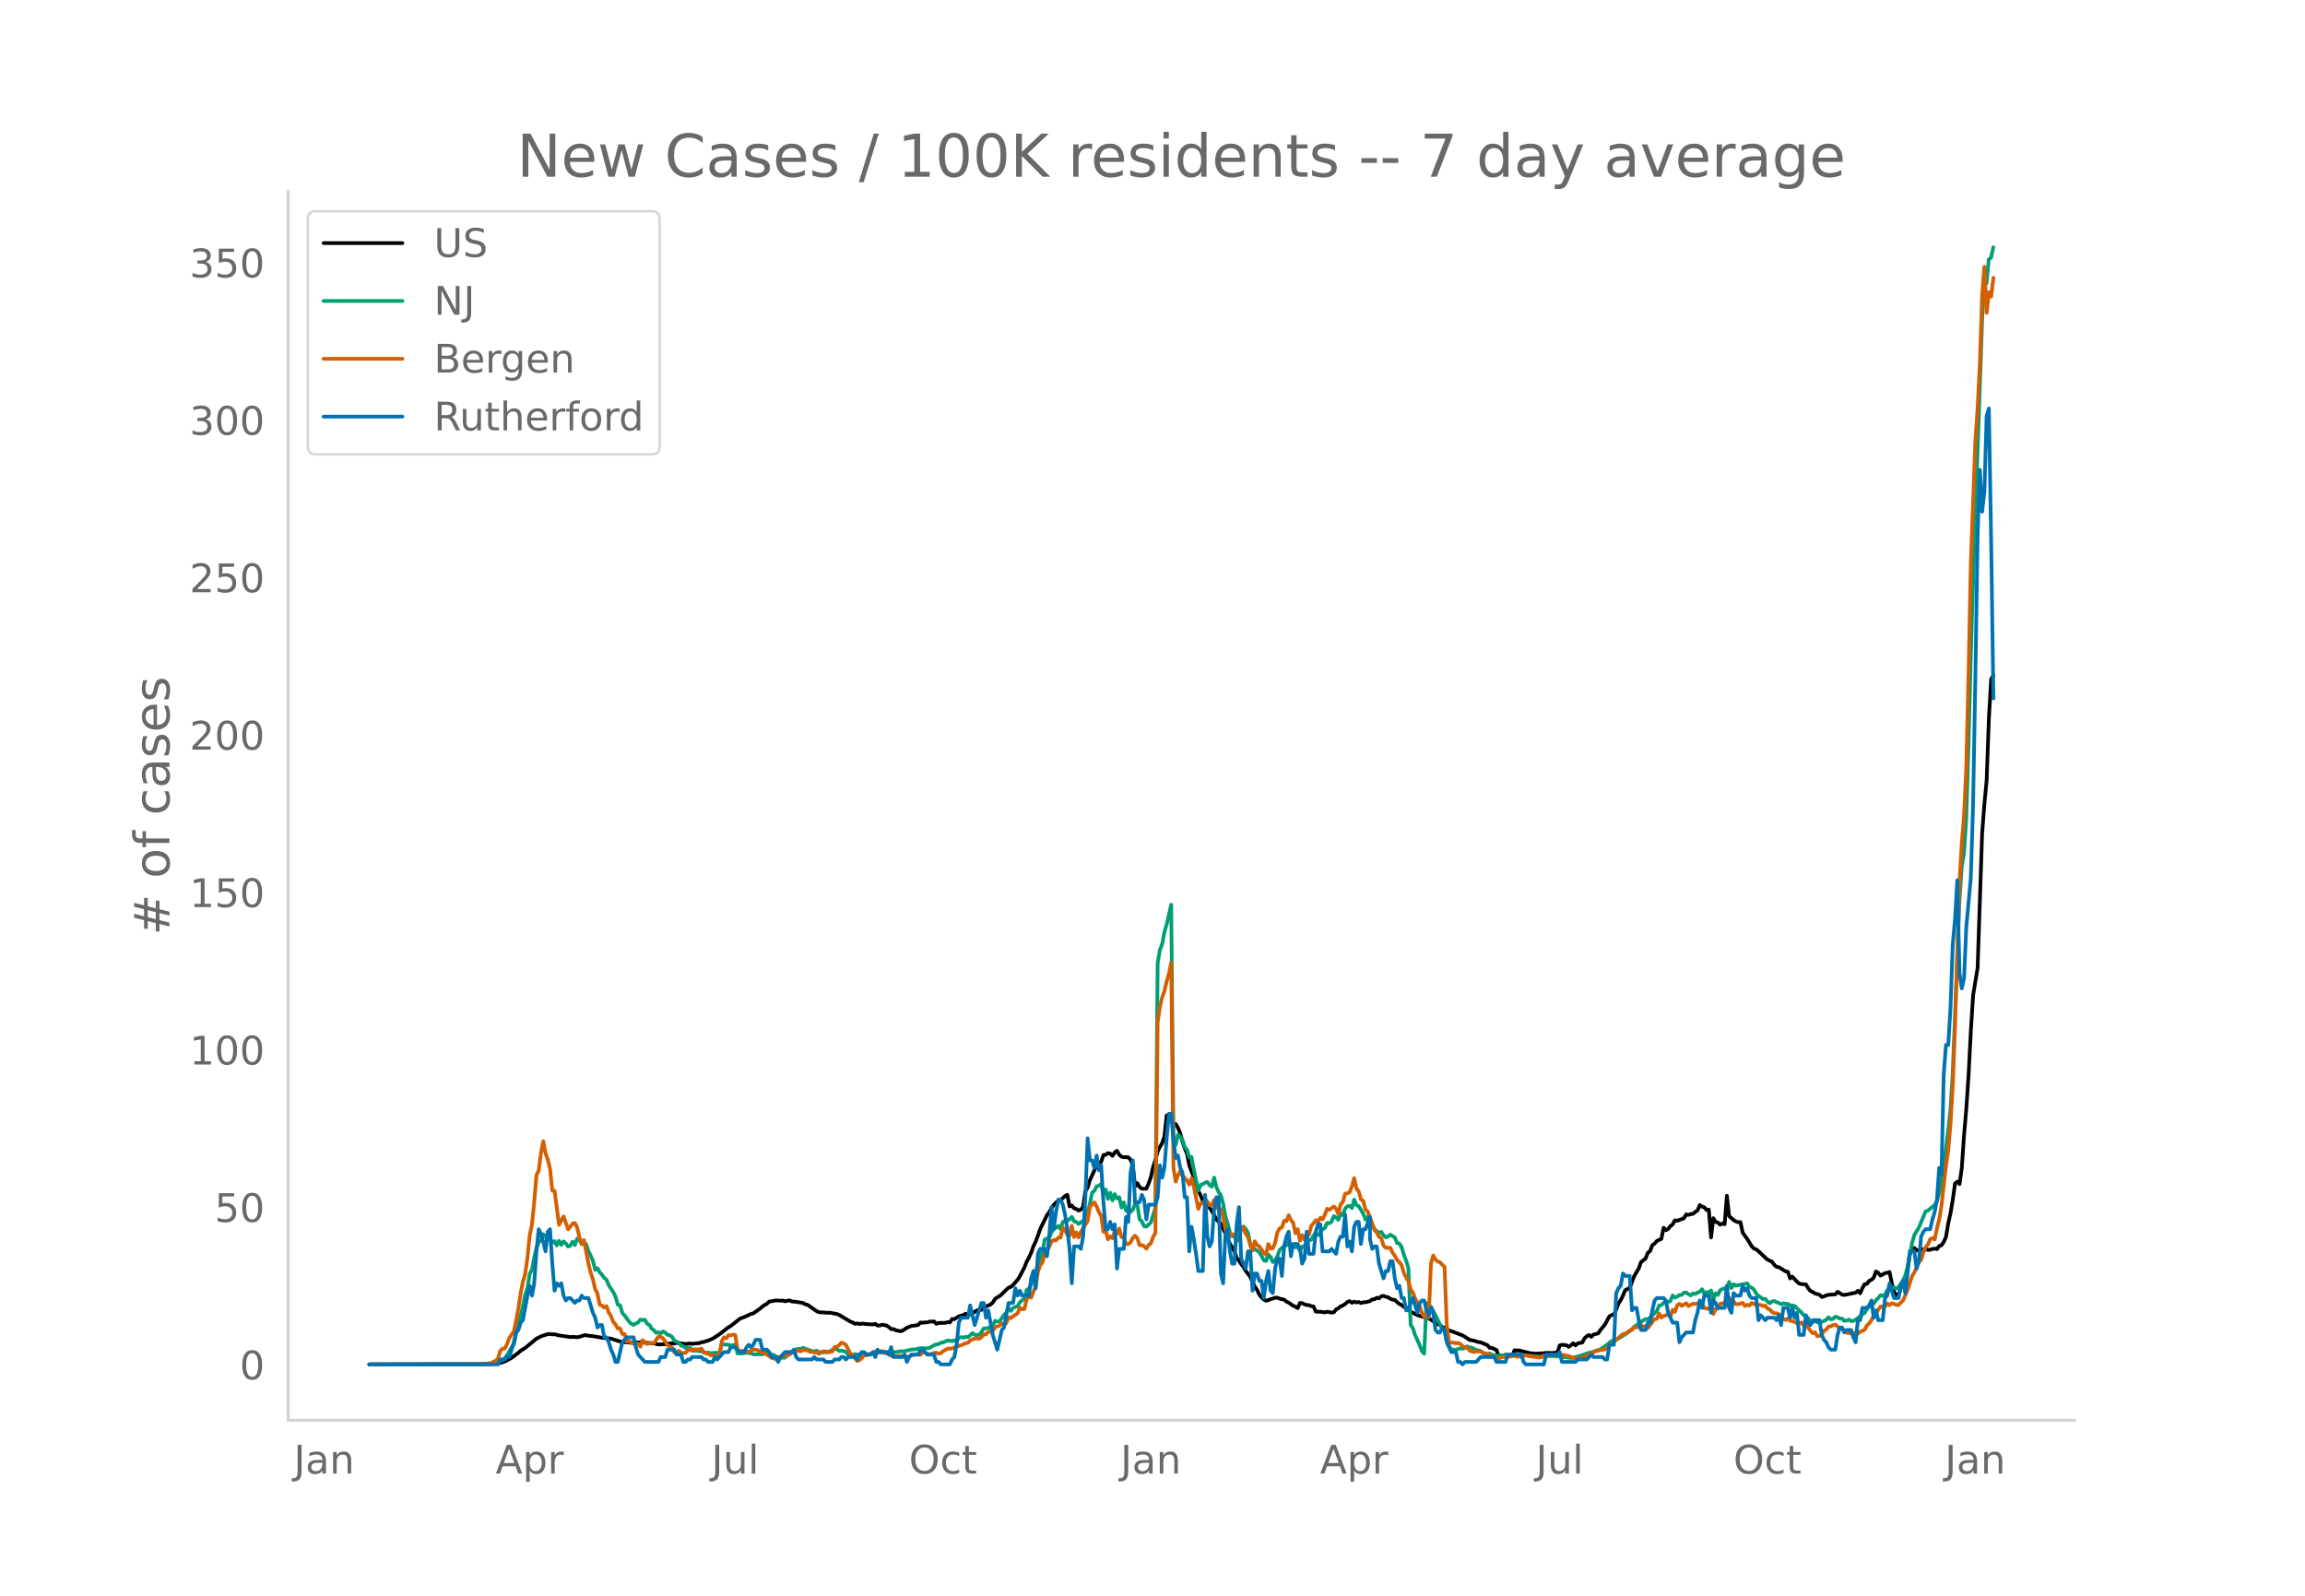 <svg height="864" viewBox="0 0 936 648" width="1248" xmlns="http://www.w3.org/2000/svg" xmlns:xlink="http://www.w3.org/1999/xlink"><defs><style>*{stroke-linecap:butt;stroke-linejoin:round}</style></defs><g id="figure_1"><path d="M0 648h936V0H0z" style="fill:#fff" id="patch_1"/><g id="axes_1"><path d="M117 576.72h725.4V77.76H117z" style="fill:none" id="patch_2"/><path clip-path="url(#pe6e748ab0d)" d="m149.973 554.04 46.776-.08 4.586-.192 1.834-.325 1.835-.607 1.834-.966.917-.503 2.752-2.051.917-.81 1.834-1.17 1.835-1.467 1.834-1.542.917-.78.917-.396.918-.525 2.751-.874.917-.064.918.188.917-.085 1.834.489 2.752.38 1.834.286.917-.09 1.835.132.917-.12 1.834-.626.917-.078.917.234 1.835.174 3.669.652 3.668.34 1.835.608 1.834.566 1.834.265 3.67.303.916-.234.917.074.918-.107 5.503.492 1.834.42 2.752-.138 1.834-.261.917-.07.917.05.918-.231 1.834.161 1.834.316 1.835-.248.917.18.917-.157 1.834-.135.918-.339.917-.156 1.834-.567 1.835-.776 2.751-1.773 3.669-2.85.917-.502 3.669-2.912.917-.43.917-.292 2.752-1.28.917-.24 2.751-1.939.918-.793.917-.64.917-.495.917-.88 2.752-.495 1.834.112.917-.078.917.316 1.835-.385.917.448 1.834.16 2.752.47.917.554.917.19 3.669 2.547.917.441 3.669.245.917-.03 2.752.535.917.353 4.586 2.756.917.318.917.546.917-.16.917.225.918-.128.917.023.917.137 2.752.18.917-.27.917.716.917-.044.917-.308 1.835.322.917.63.917.84.917-.049.917.464 1.835.428.917-.186 1.834-1.224 1.835-.734 1.834-.224.917-.168.917-1.005.918.101.917-.127.917.006.917-.317 1.834-.101.918.979.917-.351 2.751-.04.918-.283.917.124.917-1.394.917.046 1.834-1.164 1.835-.515.917-.54.917.8.917-.641 1.835-.88.917-.64 1.834-.234.917-.97 2.752-1.133.917-.826.917-1.437.918-.658.917-.512.917-.768 1.834-1.846.918-.811.917-.313.917-.806 1.834-2.082.917-1.457 1.835-3.542.917-2.322.917-1.626.917-2.028.918-2.634.917-1.937.917-2.354.917-2.709 2.752-5.62.917-1.218.917-1.636.917-1.328.917-.966.918-.718.917-.312.917-.727.917-.903.917-.462.917 4.703.918-.388.917 1.142.917.26.917.666.917-.355.918-1.145.917-6.386.917-1.42.917-3.022 2.752-6.019.917-1.032.917-.417.917-2.735.917-.101.918-.685.917.203.917.921.917-1.397.917-.695.917 1.632.918.759.917.24.917-.036.917.084.917.95.918 2.46.917 8.362.917-1.278.917 1.549.917.696 1.835-.032.917-2.088.917-2.578.917-4.16.917-2.765.918-3.496.917-1.891.917-1.504.917-2.744.917-8.544.917 2.209.918-.363.917 1.42.917.28.917 1.483.917 2.271.918 3.39.917 2.768.917 2.126.917 4.74 1.835 4.835 1.834 5.416.917 1.908.917 2.25.917-.86.918 2.02.917 1.654 1.834 2.853.917 1.898 1.835 1.704 1.834 3.95.917 2.255.917 1.954 1.835 3.082.917 2.72.917 1.05.917 1.402.918 1.113.917 1.662.917 1.13.917 1.308.917 2.098.917 1.773.918 1.38.917 1.885.917 1.202.917.831.917.48.918-.234.917-.41.917-.225.917-.339.917-.017.917.392 1.835.392.917.794.917.422 1.835 1.293.917.338.917.604.917-2.105.917.097.917.469.918.272.917.085.917.391.917.116.917 2.078.918.076.917-.04 1.834.303.917-.27 1.835.347.917-.123.917-1.167.917-.482.917-.772.918-.35.917-.574.917-.891.917-.306.917.666.917-.45.918.33.917-.191.917.428.917-.326.917.014 1.835-.468.917-.723.917-.035.917-.62.918.259.917-.854.917-.148.917.376.917.18.917.605.918.366.917.093.917.907.917.738.917.415.918.81.917.19.917.435.917 1.276 2.752 1.418 2.751.83.917-.144 4.586 2.95.917.407.918.745.917.385 1.834 1.029 1.835.62 1.834.721 1.834.716.917.491 1.835 1.263 1.834.342 1.835.58.917.105 2.751 1.138.917 1.12.918.015 1.834.824.917 2.561 1.835.134.917-.777.917.467.917-.212.917.205.917-2.272.918.12.917-.035 4.586 1.148.917.04.917.151 3.669-.208.917-.126 2.752.059 1.834-.274.917-2.797.917-.304 1.835.22.917.61.917-.632.917-.792.917.875.918-.83 1.834-.355.917-1.713.917-.885.918-.437.917.736.917-.94 1.834-.455.917-1.324 1.835-2.274 1.834-3.357.917-.51.918-.267.917-1.886.917-2.488.917-1.401.917-1.825.917-2.205 1.835-.955 1.834-4.818 1.835-3.12.917-2.542 1.834-1.424.917-2.367.917-.655.918-2.406.917-.654.917-1.06 1.834-.86.918-4.496.917.99.917-.502.917-1.171.917-.68.917-1.646.918.18 2.751-1.05.917-1.559.918.206.917-.327.917-.088.917-.793.917-.56.917-2.23.918.672.917.247.917 1.069.917-.126.917 11.321.918-7.84.917 1.491.917.286.917.843.917-.438.918.27.917-11.58.917 8.262 1.834 1.651.917.522.918.32.917-.022.917 4.28 1.834 2.527 1.835 3.002.917.923.917.319.917.744 2.752 2.63.917.793 1.834.877.918 1.23.917.82.917.142 2.751 1.7.918.156.917 2.728.917-.722 1.834 1.994.918.8.917.21 1.834.142.917 1.552.917 1.11.918.39.917.627 1.834.488.917.917.918-.209.917-.44.917-.236 2.751-.156.918-1.058 1.834 1.123.917.173 4.586-.93.917-.791.917 1.029.918-2.092.917-1.64.917-.084.917-1.233.917-.418.918-.851.917-2.542.917.54.917 1.131.917-.432.917-.571.918-.128.917-.308.917 4.42.917 3.791.917.912.918.413.917-3.195.917-.92.917-1.08 1.835-11.664.917-1.862.917-.591.917 1.05.917-.262.917-.541.918.846.917-.658.917.379.917-.1.917-.302.918-.16.917.21.917-1.27.917-.273.917-1.363.917-2.01.918-5.566.917-4.041.917-5.477.917-6.617.917-.776.918.973.917-6.524.917-13.392.917-10.643.917-13.656.917-17.8.918-14.616 1.834-11.11 1.834-54.57.918-11.966.917-9.692.917-25.237.917-15.87.917-1.471h0" style="fill:none;stroke:#000;stroke-linecap:round;stroke-width:1.5" id="line2d_1"/><path clip-path="url(#pe6e748ab0d)" d="m149.973 554.04 47.693-.095 2.752-.244.917-.181.917-.31.917-.622.918-.288.917-.853.917-1.141 1.834-3.272.917-1.168.918-4.454 2.751-10.963.917-4.77.918-2.528.917-5.824.917-1.77.917-4.845.917-3.969.917-2.301.918-.689.917-2.603.917 1.106.917-.524 1.835 2.9.917-.655.917 1.75.917-1.88.917 1.677.917-1.434.918.846.917 1.254.917-.374.917-1.586.917 1.355.918-2.615.917.335.917 1.939.917-.77.917.754.917 2.786.918 1.877.917 2.2.917 3.57.917-.68.917 1.645.918 1.004.917 1.285.917.707.917 2.285 1.834 2.8.918 1.843.917 3.25.917.23.917 3.138.917.987 1.835 2.506.917.92.917.415.917-.6.917-.362.918-1.17.917.146.917-.095.917 1.643.917.401.918 1.577.917.621.917 1.074.917-.235.917.449.918-.78.917.438.917.956.917.093.917.701.917 1.491 1.835.884.917 1.164.917.288.917.675 1.835-.072.917.942.917.238.917-.01.917.228.918-.05.917.562.917.136.917-.084.917.211 2.752-.162.917.245.917-3.607 2.752.1.917.377 1.834-.368.918 3.553h1.834l.917-.123.917-.245.917.263.918.019.917.409.917.058.917-.083 1.835.031 1.834-.543.917.017.917.633.917.14.918.76.917.091 1.834.319.917-.04.918-.838.917-.514.917-1.102.917-.554.917-.39.917-.187.918.078.917-.477 1.834.674 1.835.642.917.187.917-.35.917.679 2.752-.033 1.834-.415.917-.58.917-.432.918.185.917.68.917-.11 1.834.5.918 1.143.917.575.917-.516.917-.277.917.178 1.835.23.917-.425.917-.14.917.37 1.835-.549 1.834-.205 1.834-.333 3.669.152 2.752-.19.917-.254 1.834.024.917-.327.917-.125.918-.298 1.834-.052.917-.32.917-.12 2.752-.006.917-.125 1.834-1.098.918-.344.917-.062.917-.617.917-.102 1.835-.8 1.834.247.917-.356.917.409.917-1.407.918-.257.917.171.917-.257.917.086.917-.738.918-.884.917.672.917.113.917-.144.917-1.077.917-1.487h.918l.917-.187 1.834-.876.917-2.005.918.3.917-.05 1.834-2.67.917-.798.918-1.915.917 1.123.917-1.263 1.834-.676.917-1.59.918-.847.917-.38.917-3.782.917-.555.917-1.42.918-4.015.917-1.28.917-3.146 1.834-4.908.917-5.193.918-.33.917-.513.917-2.034.917-1.418.917-.471.918-.65.917 1.172.917-2.8.917-.513.917-.01.917-.599.918-.964.917 1.783.917.265.917.804.917-.68.918-.502.917-.658 1.834-6.354.917-4.506.917-.767.918-1.79.917-.328.917-.673.917 4.14.917-1.884.918 3.858.917-2.54.917 3.106.917-2.546.917 1.779.917-.506.918 4.213.917-2.1.917 3.346.917-1.31.917 1.835.918-.924.917-2.393.917.395.917 5.87.917.879.917 1.945.918.187 1.834-1.713 1.834-5.885.918-99.422.917-5.361.917-2.332.917-4.9.917-3.126 1.835-7.971.917 94.09.917 3.45.917-4.166.917.796.918 1.35.917 2.903.917 1.049.917 3.051.917-.084.918 5.015 1.834 8.656.917-2.363.917-.28.917-.596.918-.306.917 1.293.917.621.917-3.673.917 3.854.918 2.024.917 1.29.917 3.345.917 5.139.917 2.996.917 3.615.918 1.57.917-.09.917 1.962.917-.878.917-4.234.918-.755.917 1.02.917 1.549.917 4.45.917 2.295.917-.115.918.536.917.782.917 1.41.917 1.808.917.282.918-2.59.917.977.917 2.038.917-.615.917-1.692.917-2.585.918-.738.917-.9.917-.27.917-1.178.917.785.918.352.917.849.917-.267.917 1.717.917-1.721.917-.173.918-1.277.917-1.065.917-.299.917-1.624.917-1.06.918.842.917-1.104.917-1.353.917-.362.917-2.143.917.148.918-.677.917-2.233.917.444.917 1.086.917-2.482.918.5.917-2.606.917-.966.917-.144.917.88.917-3.422.918 2.2.917.455 1.834 3.072.917 2.388.918-1.179.917 2.624.917.691.917 1.74 1.835 1.581.917-.497.917 1.394.917.851.917-.386.917-.665 1.835 1.092.917 2.293.917.181.917 1.415.918 3.181.917 2.342.917 2.992.917 23.007.917 1.47.917 2.806 1.835 4.036.917 2.456.917 1.02.917-20.54.918 2.304.917-.86 1.834 3.539 1.834 3.697.918 1.71.917.91.917 4.201.917 2.026.917 1.324.918.009.917.143.917-.403.917-.172.917.086.917-.273.918-.677.917.551.917-.066 1.834 1.033.918.1.917.344.917.794.917.252.917.114.917-.196.918.475 1.834.483.917-.055.917-.212 1.835.054.917-.076.917.183.917-.126.917.04.918.223 1.834-.043 1.834-.314.918.213 1.834.101 2.751.352 1.835-.04 1.834-.23 2.752-.008 2.751.342 3.67.442 2.75-.595 1.835-.6.917-.265.917-.43 2.752-.603.917-.49 1.834-.497 2.752-1.91.917-.854.917-.641 2.752-1.055.917-.512.917-.68.917-.433 2.752-2.077.917-1.067.917-.58.918-.8.917-.466.917-.735.917-.495.917.035.917-.65 2.752-2.76.917-2.107.917-.216.918-.911.917-.395.917.018.917-.345.917-2.254.917.835.918-.362.917-.658.917-.074.917-.897.917-.065.918.715.917.46.917-.822.917.239.917-.558.917-.35.918-1.003.917 1.763.917-.646.917.28.917-.911.918 3.648.917-2.499.917.683.917-1.91.917-.506.918-.274.917.835.917-3.463.917 2.515.917-1.538.917.596.918-.265 1.834-.288 1.834-.417.918 1.451.917.284.917.8.917 1.643.917.954.917.57.918.728.917-.154.917 1.157.917.615.917-.707.918-.179.917.494.917.298.917.539.917-.404.917.22.918.044.917.6.917.012.917.218 2.752 2.651.917 1.104.917.385.917.83.917 1.317.918.35.917-.665.917.642.917.224.917-.362 1.835-.86.917-1.022.917.823.917-.185.917-.88.918.25.917.531.917-.018.917.948.917-.163.918-.356.917.595.917-.064.917-.512 1.834-1.355.918-.897.917-.483.917-1.594.917-1.048 1.835-1.203.917-1.337.917-.86.917-1.153.917.203.917-.372.918-1.853.917-.534.917-.778.917.196.917.43.918-.55L772.74 520l.917-2.016.917-3.313 1.835-9.753.917-3.346 1.834-2.975 2.752-6.632.917-.374 2.752-2.227.917-1.504.917-3.302.917-3.977.917-6.268 1.835-15.05.917-8.426.917-14.224 1.834-46.151.918-24.342.917-14.012.917-5.423.917-13.86.917-29.955.917-35.068.918-30.4 3.668-106.097.918-22.233.917 5.986.917-9.741.917-.636.917-4.24h0" style="fill:none;stroke:#009e73;stroke-linecap:round;stroke-width:1.5" id="line2d_2"/><path clip-path="url(#pe6e748ab0d)" d="m149.973 554.04 44.025-.098 3.668-.176.917-.275h.918l.917-.548.917-.412.917-.881.917-3.174.918-.804.917-.117.917-1.842.917-2.41 1.834-2.704.918-4.37.917-4.976.917-6.133.917-4.624.917-3.154.918-6.564.917-9.15.917-4.271.917-9.17.917-10.992.917-1.88.918-7.093.917-4.781.917 4.78.917 2.665.917 3.566.918 9.013.917.098 1.834 13.794 1.834-3.39 1.835 5.192.917-1.058.917-1.254.917-.215.918 1.802.917 3.88.917 2.743.917-1.47 1.834 9.444.918 3.88.917 2.645.917 3.899.917 1.842.917 4.526.918.313.917.823.917-.607.917 2.645.917 1.47.917 2.35.918.96.917 1.686.917-.04.917 2.254.917.02.918 3.115.917-.294.917.862.917.196 1.834.02.918 1.234.917-2.645.917.881.917.706.917-.412 1.835.04 1.834-2.626.917.098.918.529 1.834 2.782.917.608.917.333.917 2.018.918.196.917-.804.917.804.917.078.917-.078.918-1 .917-.391.917.607.917-.647.917.137.917-.078.918-.353.917 1.313.917.608.917.117.917.647 1.835.039.917.411.917-.02.917-6.112.917-1.548.918.352.917-1.273.917.117.917-.313.917.118.918 5.995.917.764.917-.372.917.313.917-.176.917.53.918-.667.917-.45.917.038.917.196.917.765 1.835.293.917.784.917.53.917.783.917.137.918.45.917-.665.917-.04.917-.51 1.835-.47.917-.332.917-.647h.917l.917-.842h.917l.918.254.917-.607 1.834.294.917.45.918.079.917.313.917-.176.917.686.917-.686.918-.314h.917l.917.353 1.834-.333.917-1.822.918-.098.917-.627.917-1 .917.255.917.627 1.835 3.605.917.55 1.834 2.37.917-.333.918-.764.917-1.254.917.02.917-.236.917-.529 1.835-.764.917.255.917-.294.917-.157.917.843.918.078.917.294.917.725.917-.059.917.216 3.67-.177.916.47.917-.039.918-.685.917-.02.917-.314.917.157h.917l.918-.98.917.118.917.568.917.098.917-.117.917-.392.918-.079.917.392.917-.196.917-.803 1.835-1.058.917.02.917-.138 1.834-.666 1.835-.627.917-.333.917-.47.917-.157.917-.96 1.835-.764.917-.04.917.118.917-.646.917-1.156.918.039.917-1.058.917-.04.917-.254.917-1.548 1.835-.666.917-.92.917.528.917-.607.918-2.371.917.353.917-.804 1.834-1.136.917-2.351.918.627.917-.079.917-3.938.917-.98.917.294.918-2.468.917-1.999.917-5.937.917-2.723.917-1.038.917-3.762.918-.98.917-1.763.917-2.097.917-.666.917.215.918-1.097.917-.039.917-4.075.917 1.077.917 1.744.917.51.918-4.056.917 4.565.917-1.881.917 2.077.917-2.351.918-1.293.917-1.646.917-1.313.917-5.917 1.834-1.744.918 1.587.917 2.39.917 1.49.917 6.446.917-.333.918 3.428.917-1.214.917.744.917-2.9.917 1.117.917-2.116.918 3.468h.917l.917 2.841h.917l.917-.705.918-1.822.917-.882.917 1.058.917 2.802.917-.079.917.49.918.96.917-1.489.917-.646.917-2.665.917-1.47.918-85.583.917-6.29.917-3.918.917-2.449.917-4.056.917-3.017.918-4.507.917 83.35.917 5.545.917-2.567.917-1.704.918 1.88 1.834 1.881.917 1.725.917-2.626.918 3.37 1.834 9.091.917-2.253.917-.02.917-1.273.918.51.917 1.626.917-.059.917-2.175.917 2.684.918 1.254.917-.196.917 3.037.917 5.251.917 2.038.917-.725.918.823.917-.215.917 1.92.917-.275.917-4.506.918.255.917 2.468.917 1.235.917 3.39.917 2.174.917-3.781.918 1.47.917.587 1.834 2.743.917.549.918-4.252.917 1.842.917-.098.917-2.234.917-4.232.917-1.626.918-.392.917-2.724.917.216.917-2.43.917 1.92.918 1.157.917 4.232.917-1.646.917 4.643.917-2.253.917 1.881.918-2.37.917.254.917-3.527.917-1.019.917-1.273.918.744.917-1.704.917.607.917-1.783.917-2.508.917.431 1.835-1.332.917.901.917 2.116.917-3.918.918-.921.917-3.41.917-.137.917-.47.917-2.331.917-3.331.918 4.232.917 1.097.917 3.272.917.568.917 3.508.918.842 1.834 4.898.917 2.645.917.902.918 1.842.917.509.917 3.076.917.882.917-.059.917.059.918 1.9.917 1.372.917 1.646.917.94.917 1.137.918 3.213.917 1.822.917 1.47.917 3.37.917 1.195.917 2.645 1.835 2.958.917 2.9.917 1.41.917-1.645.918 1.881.917-21.71.917-3.37.917 1.568.917.843.917.333.918.999.917.784.917 23.688.917 6.975.917.216.918-.02.917.235.917-.137.917.431.917.882.917.43.918.08.917 1.214.917.392.917.255.917-.255h.918l.917-.177.917.745.917.176 1.834.608.918.627 1.834.881.917.04.917-.431.918-.196 1.834-.06.917-.097.917-.255.917-.098.918.412 1.834-.118.917-.353.917-.039 5.503.862.918-.313.917-.49.917.04 1.834-.334 2.752-.157.917.236 1.835-.04.917.333.917.079 1.834.803 2.752.196.917-.51.917-.097 1.835-1.078.917-.313 1.834-1.117h.917l.917-.314 1.835-.215.917-.823.917-.98 3.669-2.782.917-.96.917-.666.917-.235.918-.55.917-.763.917-.255.917-.98 1.835-.078.917-.47.917.078.917.255.917.45 2.752-3.605.917-.098.917-2.135.917 1.626.918-.647.917-.215.917-.51.917.882.917-2.665.917.823.918-2.586.917-.666.917.803 1.834-1.019.918 1.137 1.834-.96.917.098.917-.255.917.47.918-.274.917 1.724.917.118.917.294.917-.686.918 2.664.917-2.018.917-.156.917-1.98 1.835-.254.917 1 .917-3.273.917 1.96.917-.275.917 1.02.918.038 1.834-.568.917 1.293.917-.51.918.314.917-1.077 1.834.823.917-.06.917.08.918.45.917-.177.917 1.196.917.352.917 1.02.918.489.917.059.917.352.917 1.039.917.842.917.49.918-.607.917.882.917.176 1.834.705.918.196.917-.392.917 1.293.917-.45 1.834 2.547.918 1 .917-.353.917 1.528.917-.04.917-.587.918-1.528.917-.51.917-1.175.917-.098.917-.53.917-.195.918.744.917 1.097.917-.274.917 1 .917.665.918.236 1.834.156.917-.43.917.509.917-.784 1.835-.823.917-1.783.917-.803.917-1.254.918-1.999.917-.92 1.834-2.665 1.834.02.918-1.235.917.627.917-.745.917.216.917.45h.918l1.834-1.86 1.834-4.272 1.835-5.545.917-1.528 1.834-4.115.917-1.019.918-3.037.917-2.116.917-1.019.917-2.194.917-.431.918.549.917-4.605.917-3.507.917-5.623 1.834-16.106.918-6.29.917-10.717.917-15.714.917-24.02 1.835-59.055.917-15.302.917-11.345.917-19.612.917-38.403.917-44.32 1.835-49.884.917-13.05.917-18.084.917-27.94.918-11.423.917 18.731.917-8.346.917 1.724.917-7.602h0" style="fill:none;stroke:#d55e00;stroke-linecap:round;stroke-width:1.5" id="line2d_3"/><path clip-path="url(#pe6e748ab0d)" d="M149.973 554.04h52.28l.916-1.996h1.835l.917-.998h.917l1.834-5.987.918-3.992.917-.998.917-2.994.917-.997 1.835-9.98.917-3.991.917 3.991.917-4.99.917-12.972.917-8.981.918 1.996.917 2.993.917 3.992.917-7.983.917-.998.918 13.97.917 10.978.917-2.994.917.998.917-.998.917 4.99.918 1.995.917-.998h.917l1.834 1.996.918-.998h.917l.917-1.996.917.998h1.834l1.835 5.988.917 1.996.917 3.991.917-.998h.918l.917 4.99h.917l.917 1.996.917 2.994.917 1.995.918 2.994h.917l1.834-7.983 1.835-1.996h2.751l.917 3.992.917 2.993 2.752 2.994h5.503l.917-1.996h1.835l.917-2.993h2.751l.918 1.995h1.834l.917 2.994h.917l.918-.998h.917l.917-.998h3.669l.917.998h.917l.917.998h1.835l.917-1.996.917.998 2.751-2.994h1.835l.917-1.995h1.834l1.835 1.995h1.834l.917-1.995.917-.998.918.998.917-.998.917-1.996h1.834l.918 3.992h1.834l.917.997.917 1.996h1.835l.917 1.996.917-1.996 1.834-1.996h2.752l.917-.997.917 2.993.917.998h5.504l.917-.998.917.998h2.752l.917.998h2.751l.917-.998h1.835l.917-.998h.917l.917.998.918-.998h2.751l.917.998.917-1.996.918-.998h.917l.917.998h1.834l.918-.998.917 1.996.917-2.993.917.997h2.752l.917.998.917-2.993.917 3.991h3.669l.917-.998.917 2.994.917-1.996.918-.998h2.751l.917-1.995h.918l1.834 1.995h2.751l.918 2.994h.917l.917.998h3.669l.917-1.996.917-.998.917-4.99.917-8.98.918-1.996h2.751l.917-4.99 1.835 7.983 2.751-8.98h.917l.918 5.987.917-2.994 1.834 9.979 1.835 5.988 1.834-7.984.917-.998 1.835-9.979h1.834l.917-5.987.917 2.993.917-1.995.918 1.995h2.751l.917-6.985.918-2.994.917 6.986.917-13.971.917-1.996h1.834l.918 2.994.917-7.984.917-11.975.917 8.982.917-6.986.918-4.99h.917l.917 1.997.917 3.991.917 5.988.917 7.983.918 13.97.917-14.968h1.834l.917.998.918-4.99.917-15.966.917-23.95.917 8.981h.917l.917 2.994.918-4.99.917 5.988.917-1.996.917 14.969.917 10.977h.918l.917-2.994.917 2.994.917-1.996.917 17.962.917-7.983h1.835l.917-12.973.917 1.996.917-19.958.918-4.99.917 16.965h1.834l.917-2.994.917 1.996.918 7.983.917-5.987h2.751l.918-2.994.917-12.973.917 4.99.917-3.992.917-11.975.917-9.98h.918l.917 10.978.917 6.985.917-.998.917 4.99.918 1.996.917 9.979h.917l.917 21.954.917-9.98.918 4.99.917 5.988.917 6.985h1.834l.917-30.935.918 16.964.917 3.992.917-1.996.917-12.973.917-4.99h.918l.917 30.936.917 3.992.917-19.958.917-1.996.917 8.98.918 4.99h.917l.917-15.966.917-6.986.917 20.957 1.835 3.991.917-6.985h.917l.917 15.967.917-6.986h.918l.917 2.994h.917l.917 6.985.917-6.985.918-3.992.917 7.984.917.997.917-9.979.917-3.991h.917l.918 6.985.917-11.975.917-3.992.917-1.995.917 9.979.918-4.99h1.834l.917 1.996.917 5.987.917-1.995.918-10.977.917 8.98h1.834l.917-8.98.918-2.994h.917l.917 10.977h2.751l.918-.998 1.834 1.996.917-4.99.917-1.996h.918l.917-8.98.917 12.972.917-1.996.917 3.992.917-9.98.918-1.995h.917l.917 8.981.917-5.987h.917l1.835-4.99v8.981l.917 3.992.917-.998h.917l.918 6.985 1.834 5.988.917-2.994h.917l.917-3.991h.918l.917 6.985.917 3.992.917-.998.917 4.99h.918l.917 4.989h.917l.917-2.994.917-1.996 1.835 5.988.917-3.992.917-.998h.917l.917 3.992.918 1.996.917-2.994.917 1.996.917 6.985.917.998h.917l.918-1.996.917.998.917 4.99 1.834 3.991h1.835l.917 3.992h.917l.917.998.917-.998h4.586l1.835-1.996h5.503l.917 1.996h3.669l.917-2.994h5.503l.917 2.994.917.998h7.338l.917-3.992h4.586l.917-.998.917 3.992h5.503l.918-.998h3.668l1.835-1.996.917.998h3.669l.917.998h.917l.917-5.987h1.835l.917-20.957.917-1.995.917-.998.917-4.99.917.998h1.835l.917 13.97.917-.997h.917l.918 4.99.917 3.991h1.834l.917-2.994h.917l.918-4.99.917-3.99.917-.999h2.752l.917.998.917 4.99 1.834 3.991h1.835l.917 7.984.917-1.996 1.834-1.996h2.752l.917-4.99.917-2.993.917-4.99.918 2.994.917-4.99h1.834l.917 6.986.918-4.99.917.998.917 1.996h2.752l.917-8.981.917 8.981.917 1.996.917-7.984.917.998h1.835l.917-3.991.917 1.996.917-.998.918 2.993.917.998h1.834l.917 8.982.917-1.996 1.835 1.996.917-.998h2.752l.917.998.917-1.996.917 3.991.917-6.985h1.835l.917 3.992.917-3.992.917 3.992.917-1.996.918 8.981h1.834l.917-7.983.917 2.993.917.998.918-1.995h2.751l.917 5.987.918 1.996.917.998.917 1.996.917.998h1.834l.918-5.988.917-2.994h.917l.917 1.996.917-.998h1.835l.917 2.994.917 1.996.917-8.981h.917l.918-4.99h1.834l.917-.998.917-1.996.918 6.986.917-2.994.917 3.992h1.834l.917-8.982.918-.998.917-4.99 1.834 5.988h1.835l.917-4.99.917-1.995.917 4.99.917-7.984.918-8.981h1.834l.917 6.985.917-2.993.917-9.98.918-1.995.917-.998h1.834l.917-3.992.918-2.994.917-4.99.917-12.972.917 2.994.917-40.915.917-11.975h.918l.917-14.969.917-25.945.917-9.98.917-15.966.918 37.92.917 5.988.917-3.992.917-20.956 1.834-19.958.918-29.938.917-50.893.917-57.88.917-26.943.917 16.965.918-7.984.917-30.935.917-2.994.917 53.888.917 63.866h0" style="fill:none;stroke:#0072b2;stroke-linecap:round;stroke-width:1.5" id="line2d_4"/><path d="M117 576.72V77.76" style="fill:none;stroke:#d3d3d3;stroke-linecap:square;stroke-linejoin:miter;stroke-width:1.25" id="patch_3"/><path d="M117 576.72h725.4" style="fill:none;stroke:#d3d3d3;stroke-linecap:square;stroke-linejoin:miter;stroke-width:1.25" id="patch_4"/><g id="matplotlib.axis_1"><g id="xtick_1"><g style="fill:#696969" transform="matrix(.16 0 0 -.16 119.297 598.378)" id="text_1"><defs><path d="M9.813 72.906h9.859V5.078q0-13.187-5-19.14-5-5.954-16.094-5.954h-3.75v8.297h3.078q6.531 0 9.219 3.672Q9.813-4.39 9.813 5.078z" id="DejaVuSans-74"/><path d="M34.281 27.484q-10.89 0-15.093-2.484-4.204-2.484-4.204-8.5 0-4.781 3.157-7.594 3.156-2.797 8.562-2.797 7.485 0 12 5.297 4.516 5.297 4.516 14.078v2zm17.922 3.72V0H43.22v8.297Q40.14 3.328 35.547.953q-4.594-2.375-11.234-2.375-8.391 0-13.36 4.719Q6 8.016 6 15.922q0 9.219 6.172 13.906 6.187 4.688 18.437 4.688h12.61v.89q0 6.203-4.078 9.594-4.078 3.39-11.453 3.39-4.688 0-9.141-1.124-4.438-1.125-8.531-3.375v8.312q4.921 1.906 9.562 2.844 4.64.953 9.031.953 11.875 0 17.735-6.156 5.86-6.14 5.86-18.64z" id="DejaVuSans-97"/><path d="M54.89 33.016V0h-8.984v32.719q0 7.765-3.031 11.61-3.031 3.858-9.078 3.858-7.281 0-11.484-4.64-4.204-4.625-4.204-12.64V0H9.08v54.688h9.03v-8.5q3.235 4.937 7.594 7.374Q30.078 56 35.797 56q9.422 0 14.25-5.828 4.844-5.828 4.844-17.156z" id="DejaVuSans-110"/></defs><use xlink:href="#DejaVuSans-74"/><use x="29.492" xlink:href="#DejaVuSans-97"/><use x="90.771" xlink:href="#DejaVuSans-110"/></g></g><g id="xtick_2"><g style="fill:#696969" transform="matrix(.16 0 0 -.16 201.253 598.378)" id="text_2"><defs><path d="M34.188 63.188 20.797 26.906h26.812zm-5.579 9.718h11.188L67.578 0h-10.25l-6.64 18.703h-32.86L11.188 0H.78z" id="DejaVuSans-65"/><path d="M18.11 8.203v-29H9.077v75.484h9.031v-8.296q2.844 4.875 7.157 7.234Q29.594 56 35.594 56q9.968 0 16.187-7.906 6.235-7.907 6.235-20.797T51.78 6.484q-6.218-7.906-16.187-7.906-6 0-10.328 2.375-4.313 2.375-7.157 7.25zm30.578 19.094q0 9.906-4.079 15.547-4.078 5.64-11.203 5.64-7.14 0-11.218-5.64-4.079-5.64-4.079-15.547 0-9.906 4.078-15.547 4.079-5.64 11.22-5.64 7.124 0 11.202 5.64t4.078 15.547z" id="DejaVuSans-112"/><path d="M41.11 46.297q-1.516.875-3.297 1.281Q36.03 48 33.89 48q-7.625 0-11.703-4.953-4.079-4.953-4.079-14.234V0H9.08v54.688h9.03v-8.5q2.844 4.984 7.375 7.39Q30.031 56 36.531 56q.922 0 2.047-.125 1.125-.11 2.484-.36z" id="DejaVuSans-114"/></defs><use xlink:href="#DejaVuSans-65"/><use x="68.408" xlink:href="#DejaVuSans-112"/><use x="131.885" xlink:href="#DejaVuSans-114"/></g></g><g id="xtick_3"><g style="fill:#696969" transform="matrix(.16 0 0 -.16 288.904 598.378)" id="text_3"><defs><path d="M8.5 21.578v33.11h8.984V21.922q0-7.766 3.016-11.656 3.031-3.875 9.094-3.875 7.265 0 11.484 4.64 4.234 4.64 4.234 12.656v31h8.985V0h-8.984v8.406Q42.047 3.422 37.718 1q-4.313-2.422-10.032-2.422-9.421 0-14.312 5.86Q8.5 10.296 8.5 21.578zM31.11 56z" id="DejaVuSans-117"/><path d="M9.422 75.984h8.984V0H9.422z" id="DejaVuSans-108"/></defs><use xlink:href="#DejaVuSans-74"/><use x="29.492" xlink:href="#DejaVuSans-117"/><use x="92.871" xlink:href="#DejaVuSans-108"/></g></g><g id="xtick_4"><g style="fill:#696969" transform="matrix(.16 0 0 -.16 369.105 598.378)" id="text_4"><defs><path d="M39.406 66.219q-10.75 0-17.078-8.016-6.312-8-6.312-21.828 0-13.766 6.312-21.781 6.328-8 17.078-8 10.735 0 17.016 8 6.281 8.015 6.281 21.781 0 13.828-6.281 21.828-6.281 8.016-17.016 8.016zm0 8q15.328 0 24.5-10.281 9.188-10.282 9.188-27.563 0-17.234-9.188-27.516-9.172-10.28-24.5-10.28-15.375 0-24.593 10.25-9.204 10.265-9.204 27.546t9.204 27.563q9.218 10.28 24.593 10.28z" id="DejaVuSans-79"/><path d="M48.781 52.594v-8.407q-3.812 2.11-7.64 3.157-3.828 1.047-7.735 1.047-8.75 0-13.593-5.547-4.829-5.532-4.829-15.547 0-10.016 4.829-15.563 4.843-5.53 13.593-5.53 3.907 0 7.735 1.046 3.828 1.047 7.64 3.156V2.094Q45.016.344 40.984-.531q-4.015-.89-8.562-.89-12.36 0-19.64 7.765-7.266 7.765-7.266 20.953 0 13.375 7.343 21.031Q20.22 56 33.016 56q4.14 0 8.093-.86 3.953-.843 7.672-2.546z" id="DejaVuSans-99"/><path d="M18.313 70.219V54.688h18.5v-6.985h-18.5V18.016q0-6.688 1.828-8.594 1.828-1.906 7.453-1.906h9.218V0h-9.218q-10.407 0-14.36 3.875-3.953 3.89-3.953 14.14v29.688H2.687v6.984h6.594V70.22z" id="DejaVuSans-116"/></defs><use xlink:href="#DejaVuSans-79"/><use x="78.711" xlink:href="#DejaVuSans-99"/><use x="133.691" xlink:href="#DejaVuSans-116"/></g></g><g id="xtick_5"><g style="fill:#696969" transform="matrix(.16 0 0 -.16 454.986 598.378)" id="text_5"><use xlink:href="#DejaVuSans-74"/><use x="29.492" xlink:href="#DejaVuSans-97"/><use x="90.771" xlink:href="#DejaVuSans-110"/></g></g><g id="xtick_6"><g style="fill:#696969" transform="matrix(.16 0 0 -.16 536.024 598.378)" id="text_6"><use xlink:href="#DejaVuSans-65"/><use x="68.408" xlink:href="#DejaVuSans-112"/><use x="131.885" xlink:href="#DejaVuSans-114"/></g></g><g id="xtick_7"><g style="fill:#696969" transform="matrix(.16 0 0 -.16 623.676 598.378)" id="text_7"><use xlink:href="#DejaVuSans-74"/><use x="29.492" xlink:href="#DejaVuSans-117"/><use x="92.871" xlink:href="#DejaVuSans-108"/></g></g><g id="xtick_8"><g style="fill:#696969" transform="matrix(.16 0 0 -.16 703.876 598.378)" id="text_8"><use xlink:href="#DejaVuSans-79"/><use x="78.711" xlink:href="#DejaVuSans-99"/><use x="133.691" xlink:href="#DejaVuSans-116"/></g></g><g id="xtick_9"><g style="fill:#696969" transform="matrix(.16 0 0 -.16 789.757 598.378)" id="text_9"><use xlink:href="#DejaVuSans-74"/><use x="29.492" xlink:href="#DejaVuSans-97"/><use x="90.771" xlink:href="#DejaVuSans-110"/></g></g></g><g id="matplotlib.axis_2"><g id="ytick_1"><g style="fill:#696969" transform="matrix(.16 0 0 -.16 97.32 560.119)" id="text_10"><defs><path d="M31.781 66.406q-7.61 0-11.453-7.5Q16.5 51.422 16.5 36.375q0-14.984 3.828-22.484 3.844-7.5 11.453-7.5 7.672 0 11.5 7.5 3.844 7.5 3.844 22.484 0 15.047-3.844 22.531-3.828 7.5-11.5 7.5zm0 7.813q12.266 0 18.735-9.703 6.468-9.688 6.468-28.141 0-18.406-6.468-28.11-6.47-9.687-18.735-9.687-12.25 0-18.718 9.688-6.47 9.703-6.47 28.109 0 18.453 6.47 28.14Q19.53 74.22 31.78 74.22z" id="DejaVuSans-48"/></defs><use xlink:href="#DejaVuSans-48"/></g></g><g id="ytick_2"><g style="fill:#696969" transform="matrix(.16 0 0 -.16 87.14 496.192)" id="text_11"><defs><path d="M10.797 72.906h38.719v-8.312H19.828v-17.86q2.14.735 4.281 1.094 2.157.36 4.313.36 12.203 0 19.328-6.688 7.14-6.688 7.14-18.11 0-11.765-7.328-18.296-7.328-6.516-20.656-6.516-4.593 0-9.36.781-4.75.782-9.827 2.344v9.922q4.39-2.39 9.078-3.563 4.687-1.171 9.906-1.171 8.453 0 13.375 4.437 4.938 4.438 4.938 12.063 0 7.609-4.938 12.047-4.922 4.453-13.375 4.453-3.953 0-7.89-.875-3.922-.875-8.016-2.735z" id="DejaVuSans-53"/></defs><use xlink:href="#DejaVuSans-53"/><use x="63.623" xlink:href="#DejaVuSans-48"/></g></g><g id="ytick_3"><g style="fill:#696969" transform="matrix(.16 0 0 -.16 76.96 432.265)" id="text_12"><defs><path d="M12.406 8.297h16.11v55.625l-17.532-3.516v8.985l17.438 3.515h9.86V8.296H54.39V0H12.406z" id="DejaVuSans-49"/></defs><use xlink:href="#DejaVuSans-49"/><use x="63.623" xlink:href="#DejaVuSans-48"/><use x="127.246" xlink:href="#DejaVuSans-48"/></g></g><g id="ytick_4"><g style="fill:#696969" transform="matrix(.16 0 0 -.16 76.96 368.338)" id="text_13"><use xlink:href="#DejaVuSans-49"/><use x="63.623" xlink:href="#DejaVuSans-53"/><use x="127.246" xlink:href="#DejaVuSans-48"/></g></g><g id="ytick_5"><g style="fill:#696969" transform="matrix(.16 0 0 -.16 76.96 304.411)" id="text_14"><defs><path d="M19.188 8.297h34.421V0H7.33v8.297q5.609 5.812 15.296 15.594 9.703 9.797 12.188 12.64 4.734 5.313 6.609 9 1.89 3.688 1.89 7.25 0 5.813-4.078 9.469-4.078 3.672-10.625 3.672-4.64 0-9.797-1.61-5.14-1.609-11-4.89v9.969Q13.767 71.78 18.938 73q5.188 1.219 9.485 1.219 11.328 0 18.062-5.672 6.735-5.656 6.735-15.125 0-4.5-1.688-8.531-1.672-4.016-6.125-9.485-1.218-1.422-7.765-8.187-6.532-6.766-18.453-18.922z" id="DejaVuSans-50"/></defs><use xlink:href="#DejaVuSans-50"/><use x="63.623" xlink:href="#DejaVuSans-48"/><use x="127.246" xlink:href="#DejaVuSans-48"/></g></g><g id="ytick_6"><g style="fill:#696969" transform="matrix(.16 0 0 -.16 76.96 240.484)" id="text_15"><use xlink:href="#DejaVuSans-50"/><use x="63.623" xlink:href="#DejaVuSans-53"/><use x="127.246" xlink:href="#DejaVuSans-48"/></g></g><g id="ytick_7"><g style="fill:#696969" transform="matrix(.16 0 0 -.16 76.96 176.557)" id="text_16"><defs><path d="M40.578 39.313Q47.656 37.797 51.625 33q3.984-4.781 3.984-11.813 0-10.78-7.422-16.703-7.421-5.906-21.093-5.906-4.578 0-9.438.906-4.86.907-10.031 2.72v9.515q4.094-2.39 8.969-3.61 4.89-1.218 10.218-1.218 9.266 0 14.125 3.656 4.86 3.656 4.86 10.64 0 6.454-4.516 10.079-4.515 3.64-12.562 3.64h-8.5v8.11h8.89q7.266 0 11.125 2.906 3.86 2.906 3.86 8.375 0 5.61-3.985 8.61-3.968 3.015-11.39 3.015-4.063 0-8.703-.89-4.641-.876-10.203-2.72v8.782q5.624 1.562 10.53 2.344 4.907.78 9.25.78 11.235 0 17.766-5.109 6.547-5.093 6.547-13.78 0-6.063-3.468-10.235-3.47-4.172-9.86-5.782z" id="DejaVuSans-51"/></defs><use xlink:href="#DejaVuSans-51"/><use x="63.623" xlink:href="#DejaVuSans-48"/><use x="127.246" xlink:href="#DejaVuSans-48"/></g></g><g id="ytick_8"><g style="fill:#696969" transform="matrix(.16 0 0 -.16 76.96 112.63)" id="text_17"><use xlink:href="#DejaVuSans-51"/><use x="63.623" xlink:href="#DejaVuSans-53"/><use x="127.246" xlink:href="#DejaVuSans-48"/></g></g><g style="fill:#696969" transform="matrix(0 -.2 -.2 0 68.8 379.813)" id="text_18"><defs><path d="M51.125 44H36.922l-4.11-16.313h14.313zm-7.328 27.781-5.078-20.265h14.265L58.11 71.78h7.813L60.89 51.516h15.234V44h-17.14l-4-16.313h15.53V20.22H53.079L48 0h-7.813l5.032 20.219H30.906L25.875 0h-7.86l5.079 20.219H7.719v7.468h17.187L29 44H13.281v7.516h17.625l4.985 20.265z" id="DejaVuSans-35"/><path d="M30.61 48.39q-7.22 0-11.422-5.64-4.204-5.64-4.204-15.453 0-9.813 4.172-15.453 4.188-5.64 11.453-5.64 7.188 0 11.375 5.655 4.203 5.672 4.203 15.438 0 9.719-4.203 15.406-4.187 5.688-11.375 5.688zm0 7.61q11.718 0 18.406-7.625 6.703-7.61 6.703-21.078 0-13.422-6.703-21.078-6.688-7.64-18.407-7.64-11.765 0-18.437 7.64-6.656 7.656-6.656 21.078 0 13.469 6.656 21.078Q18.844 56 30.609 56z" id="DejaVuSans-111"/><path d="M37.11 75.984V68.5h-8.594q-4.828 0-6.72-1.953-1.874-1.953-1.874-7.031v-4.828h14.797v-6.985H19.922V0H10.89v47.703H2.297v6.984h8.594V58.5q0 9.125 4.25 13.297 4.25 4.187 13.468 4.187z" id="DejaVuSans-102"/><path d="M44.281 53.078v-8.5q-3.797 1.953-7.906 2.922-4.094.984-8.5.984-6.688 0-10.031-2.047-3.344-2.046-3.344-6.156 0-3.125 2.39-4.906 2.391-1.781 9.626-3.39l3.078-.688q9.562-2.047 13.593-5.781 4.032-3.735 4.032-10.422 0-7.625-6.032-12.078-6.03-4.438-16.578-4.438-4.39 0-9.156.86Q10.688.296 5.422 2v9.281q4.984-2.594 9.812-3.89 4.829-1.282 9.579-1.282 6.343 0 9.75 2.172 3.421 2.172 3.421 6.125 0 3.656-2.468 5.61-2.453 1.953-10.813 3.765l-3.125.735q-8.344 1.75-12.062 5.39-3.704 3.64-3.704 9.985 0 7.718 5.47 11.906Q16.75 56 26.811 56q4.97 0 9.36-.734 4.406-.72 8.11-2.188z" id="DejaVuSans-115"/><path d="M56.203 29.594v-4.39H14.891q.593-9.282 5.593-14.142 5-4.859 13.938-4.859 5.172 0 10.031 1.266 4.86 1.265 9.656 3.812v-8.5Q49.266.734 44.187-.344 39.11-1.422 33.892-1.422q-13.094 0-20.735 7.61-7.64 7.625-7.64 20.625 0 13.421 7.25 21.296Q20.016 56 32.328 56q11.031 0 17.453-7.11 6.422-7.093 6.422-19.296zm-8.984 2.64q-.094 7.36-4.125 11.75-4.032 4.407-10.672 4.407-7.516 0-12.031-4.25-4.516-4.25-5.203-11.97z" id="DejaVuSans-101"/></defs><use xlink:href="#DejaVuSans-35"/><use x="83.789" xlink:href="#DejaVuSans-32"/><use x="115.576" xlink:href="#DejaVuSans-111"/><use x="176.758" xlink:href="#DejaVuSans-102"/><use x="211.963" xlink:href="#DejaVuSans-32"/><use x="243.75" xlink:href="#DejaVuSans-99"/><use x="298.73" xlink:href="#DejaVuSans-97"/><use x="360.01" xlink:href="#DejaVuSans-115"/><use x="412.109" xlink:href="#DejaVuSans-101"/><use x="473.633" xlink:href="#DejaVuSans-115"/></g></g><g style="fill:#696969" transform="matrix(.24 0 0 -.24 209.887 71.76)" id="text_19"><defs><path d="M9.813 72.906h13.28l32.329-60.984v60.984h9.562V0h-13.28L19.39 60.984V0H9.813z" id="DejaVuSans-78"/><path d="M4.203 54.688h8.985l11.234-42.672 11.172 42.672h10.593l11.235-42.672 11.187 42.672h8.985L63.28 0H52.688L40.922 44.828 29.109 0H18.5z" id="DejaVuSans-119"/><path d="M64.406 67.281v-10.39q-4.984 4.64-10.625 6.922-5.64 2.296-11.984 2.296-12.5 0-19.14-7.64-6.641-7.64-6.641-22.094 0-14.406 6.64-22.047 6.64-7.64 19.14-7.64 6.345 0 11.985 2.296 5.64 2.297 10.625 6.938V5.609Q59.234 2.094 53.437.33q-5.78-1.75-12.218-1.75-16.563 0-26.094 10.124-9.516 10.14-9.516 27.672 0 17.578 9.516 27.703 9.531 10.14 26.094 10.14 6.531 0 12.312-1.734 5.797-1.734 10.875-5.203z" id="DejaVuSans-67"/><path d="M25.39 72.906h8.297L8.297-9.28H0z" id="DejaVuSans-47"/><path d="M9.813 72.906h9.859V42.094L52.39 72.906h12.703L28.906 38.922 67.672 0H54.688L19.672 35.11V0h-9.86z" id="DejaVuSans-75"/><path d="M9.422 54.688h8.984V0H9.422zm0 21.296h8.984v-11.39H9.422z" id="DejaVuSans-105"/><path d="M45.406 46.39v29.594h8.985V0h-8.985v8.203Q42.578 3.328 38.25.953q-4.313-2.375-10.375-2.375-9.906 0-16.14 7.906-6.22 7.922-6.22 20.813 0 12.89 6.22 20.797Q17.968 56 27.874 56q6.063 0 10.375-2.375 4.328-2.36 7.156-7.234zm-30.61-19.093q0-9.906 4.079-15.547 4.078-5.64 11.203-5.64 7.125 0 11.219 5.64 4.11 5.64 4.11 15.547 0 9.906-4.11 15.547-4.094 5.64-11.219 5.64-7.125 0-11.203-5.64-4.078-5.64-4.078-15.547z" id="DejaVuSans-100"/><path d="M4.89 31.39h26.313v-8H4.891z" id="DejaVuSans-45"/><path d="M8.203 72.906h46.875v-4.203L28.61 0H18.312L43.22 64.594H8.203z" id="DejaVuSans-55"/><path d="M32.172-5.078q-3.797-9.766-7.422-12.735-3.61-2.984-9.656-2.984H7.906v7.516h5.282q3.703 0 5.75 1.765Q21-9.766 23.483-3.219l1.61 4.094-22.11 53.813H12.5l17.094-42.766 17.093 42.766h9.516z" id="DejaVuSans-121"/><path d="M2.984 54.688H12.5L29.594 8.797l17.093 45.89h9.516L35.687 0H23.485z" id="DejaVuSans-118"/><path d="M45.406 27.984q0 9.766-4.031 15.125-4.016 5.375-11.297 5.375-7.219 0-11.25-5.375-4.031-5.359-4.031-15.125 0-9.718 4.031-15.093t11.25-5.375q7.281 0 11.297 5.375 4.031 5.375 4.031 15.093zm8.985-21.203q0-13.953-6.203-20.765Q42-20.797 29.203-20.797q-4.734 0-8.937.703-4.203.703-8.157 2.172v8.735q3.954-2.141 7.813-3.157 3.86-1.031 7.86-1.031 8.843 0 13.234 4.61 4.39 4.609 4.39 13.937v4.453q-2.781-4.844-7.125-7.234Q33.938 0 27.875 0 17.828 0 11.672 7.656q-6.156 7.672-6.156 20.328 0 12.688 6.156 20.344Q17.828 56 27.875 56q6.063 0 10.406-2.39 4.344-2.391 7.125-7.22v8.297h8.985z" id="DejaVuSans-103"/></defs><use xlink:href="#DejaVuSans-78"/><use x="74.805" xlink:href="#DejaVuSans-101"/><use x="136.328" xlink:href="#DejaVuSans-119"/><use x="218.115" xlink:href="#DejaVuSans-32"/><use x="249.902" xlink:href="#DejaVuSans-67"/><use x="319.727" xlink:href="#DejaVuSans-97"/><use x="381.006" xlink:href="#DejaVuSans-115"/><use x="433.105" xlink:href="#DejaVuSans-101"/><use x="494.629" xlink:href="#DejaVuSans-115"/><use x="546.729" xlink:href="#DejaVuSans-32"/><use x="578.516" xlink:href="#DejaVuSans-47"/><use x="612.207" xlink:href="#DejaVuSans-32"/><use x="643.994" xlink:href="#DejaVuSans-49"/><use x="707.617" xlink:href="#DejaVuSans-48"/><use x="771.24" xlink:href="#DejaVuSans-48"/><use x="834.863" xlink:href="#DejaVuSans-75"/><use x="900.439" xlink:href="#DejaVuSans-32"/><use x="932.227" xlink:href="#DejaVuSans-114"/><use x="971.09" xlink:href="#DejaVuSans-101"/><use x="1032.613" xlink:href="#DejaVuSans-115"/><use x="1084.713" xlink:href="#DejaVuSans-105"/><use x="1112.496" xlink:href="#DejaVuSans-100"/><use x="1175.973" xlink:href="#DejaVuSans-101"/><use x="1237.496" xlink:href="#DejaVuSans-110"/><use x="1300.875" xlink:href="#DejaVuSans-116"/><use x="1340.084" xlink:href="#DejaVuSans-115"/><use x="1392.184" xlink:href="#DejaVuSans-32"/><use x="1423.971" xlink:href="#DejaVuSans-45"/><use x="1460.055" xlink:href="#DejaVuSans-45"/><use x="1496.139" xlink:href="#DejaVuSans-32"/><use x="1527.926" xlink:href="#DejaVuSans-55"/><use x="1591.549" xlink:href="#DejaVuSans-32"/><use x="1623.336" xlink:href="#DejaVuSans-100"/><use x="1686.813" xlink:href="#DejaVuSans-97"/><use x="1748.092" xlink:href="#DejaVuSans-121"/><use x="1807.271" xlink:href="#DejaVuSans-32"/><use x="1839.059" xlink:href="#DejaVuSans-97"/><use x="1900.338" xlink:href="#DejaVuSans-118"/><use x="1959.518" xlink:href="#DejaVuSans-101"/><use x="2021.041" xlink:href="#DejaVuSans-114"/><use x="2062.154" xlink:href="#DejaVuSans-97"/><use x="2123.434" xlink:href="#DejaVuSans-103"/><use x="2186.91" xlink:href="#DejaVuSans-101"/></g><g id="legend_1"><path d="M128.2 184.5h136.45q3.2 0 3.2-3.2V88.96q0-3.2-3.2-3.2H128.2q-3.2 0-3.2 3.2v92.34q0 3.2 3.2 3.2z" style="fill:none;opacity:.8;stroke:#ccc;stroke-linejoin:miter" id="patch_5"/><path d="M131.4 98.718h32" style="fill:none;stroke:#000;stroke-linecap:round;stroke-width:1.5" id="line2d_5"/><g style="fill:#696969" transform="matrix(.16 0 0 -.16 176.2 104.317)" id="text_20"><defs><path d="M8.688 72.906h9.921V28.61q0-11.718 4.235-16.875 4.25-5.14 13.781-5.14 9.469 0 13.719 5.14 4.25 5.157 4.25 16.875v44.297H64.5V27.391q0-14.25-7.063-21.532-7.046-7.28-20.812-7.28-13.828 0-20.89 7.28-7.047 7.282-7.047 21.532z" id="DejaVuSans-85"/><path d="M53.516 70.516V60.89q-5.61 2.687-10.594 4-4.984 1.328-9.625 1.328-8.047 0-12.422-3.125t-4.375-8.89q0-4.845 2.906-7.313 2.907-2.453 11.016-3.97l5.953-1.218q11.031-2.11 16.281-7.406 5.25-5.297 5.25-14.172 0-10.61-7.11-16.078-7.093-5.469-20.812-5.469-5.172 0-11.015 1.172Q13.14.922 6.89 3.219v10.156q6-3.36 11.765-5.078 5.766-1.703 11.328-1.703 8.438 0 13.032 3.312 4.593 3.328 4.593 9.485 0 5.359-3.297 8.39-3.296 3.032-10.812 4.547L27.484 33.5q-11.03 2.188-15.968 6.875-4.922 4.688-4.922 13.047 0 9.672 6.812 15.234 6.813 5.563 18.766 5.563 5.14 0 10.453-.938 5.328-.922 10.89-2.765z" id="DejaVuSans-83"/></defs><use xlink:href="#DejaVuSans-85"/><use x="73.193" xlink:href="#DejaVuSans-83"/></g><path d="M131.4 122.203h32" style="fill:none;stroke:#009e73;stroke-linecap:round;stroke-width:1.5" id="line2d_7"/><g style="fill:#696969" transform="matrix(.16 0 0 -.16 176.2 127.802)" id="text_21"><use xlink:href="#DejaVuSans-78"/><use x="74.805" xlink:href="#DejaVuSans-74"/></g><path d="M131.4 145.688h32" style="fill:none;stroke:#d55e00;stroke-linecap:round;stroke-width:1.5" id="line2d_9"/><g style="fill:#696969" transform="matrix(.16 0 0 -.16 176.2 151.287)" id="text_22"><defs><path d="M19.672 34.813V8.108H35.5q7.953 0 11.781 3.297 3.844 3.297 3.844 10.078 0 6.844-3.844 10.078-3.828 3.25-11.781 3.25zm0 29.984V42.828h14.61q7.218 0 10.75 2.703 3.546 2.719 3.546 8.282 0 5.515-3.547 8.25-3.531 2.734-10.75 2.734zm-9.86 8.11h25.204q11.28 0 17.375-4.688Q58.5 63.53 58.5 54.89q0-6.703-3.125-10.657-3.125-3.953-9.188-4.922 7.282-1.562 11.313-6.53 4.031-4.954 4.031-12.376 0-9.765-6.64-15.093Q48.25 0 35.984 0H9.812z" id="DejaVuSans-66"/></defs><use xlink:href="#DejaVuSans-66"/><use x="68.604" xlink:href="#DejaVuSans-101"/><use x="130.127" xlink:href="#DejaVuSans-114"/><use x="169.49" xlink:href="#DejaVuSans-103"/><use x="232.967" xlink:href="#DejaVuSans-101"/><use x="294.49" xlink:href="#DejaVuSans-110"/></g><path d="M131.4 169.173h32" style="fill:none;stroke:#0072b2;stroke-linecap:round;stroke-width:1.5" id="line2d_11"/><g style="fill:#696969" transform="matrix(.16 0 0 -.16 176.2 174.773)" id="text_23"><defs><path d="M44.39 34.188q3.172-1.079 6.172-4.594 3-3.516 6.032-9.672L66.609 0H56l-9.313 18.703q-3.624 7.328-7.015 9.719-3.39 2.39-9.25 2.39h-10.75V0h-9.86v72.906h22.266q12.5 0 18.656-5.234 6.157-5.219 6.157-15.766 0-6.89-3.203-11.437-3.204-4.532-9.297-6.282zM19.673 64.797V38.922h12.406q7.125 0 10.766 3.297 3.64 3.297 3.64 9.687 0 6.39-3.64 9.64-3.64 3.25-10.766 3.25z" id="DejaVuSans-82"/><path d="M54.89 33.016V0h-8.984v32.719q0 7.765-3.031 11.61-3.031 3.858-9.078 3.858-7.281 0-11.484-4.64-4.204-4.625-4.204-12.64V0H9.08v75.984h9.03V46.188q3.235 4.937 7.594 7.374Q30.078 56 35.797 56q9.422 0 14.25-5.828 4.844-5.828 4.844-17.156z" id="DejaVuSans-104"/></defs><use xlink:href="#DejaVuSans-82"/><use x="64.982" xlink:href="#DejaVuSans-117"/><use x="128.361" xlink:href="#DejaVuSans-116"/><use x="167.57" xlink:href="#DejaVuSans-104"/><use x="230.949" xlink:href="#DejaVuSans-101"/><use x="292.473" xlink:href="#DejaVuSans-114"/><use x="333.586" xlink:href="#DejaVuSans-102"/><use x="368.791" xlink:href="#DejaVuSans-111"/><use x="429.973" xlink:href="#DejaVuSans-114"/><use x="469.336" xlink:href="#DejaVuSans-100"/></g></g></g></g><defs><clipPath id="pe6e748ab0d"><path d="M117 77.76h725.4v498.96H117z"/></clipPath></defs></svg>